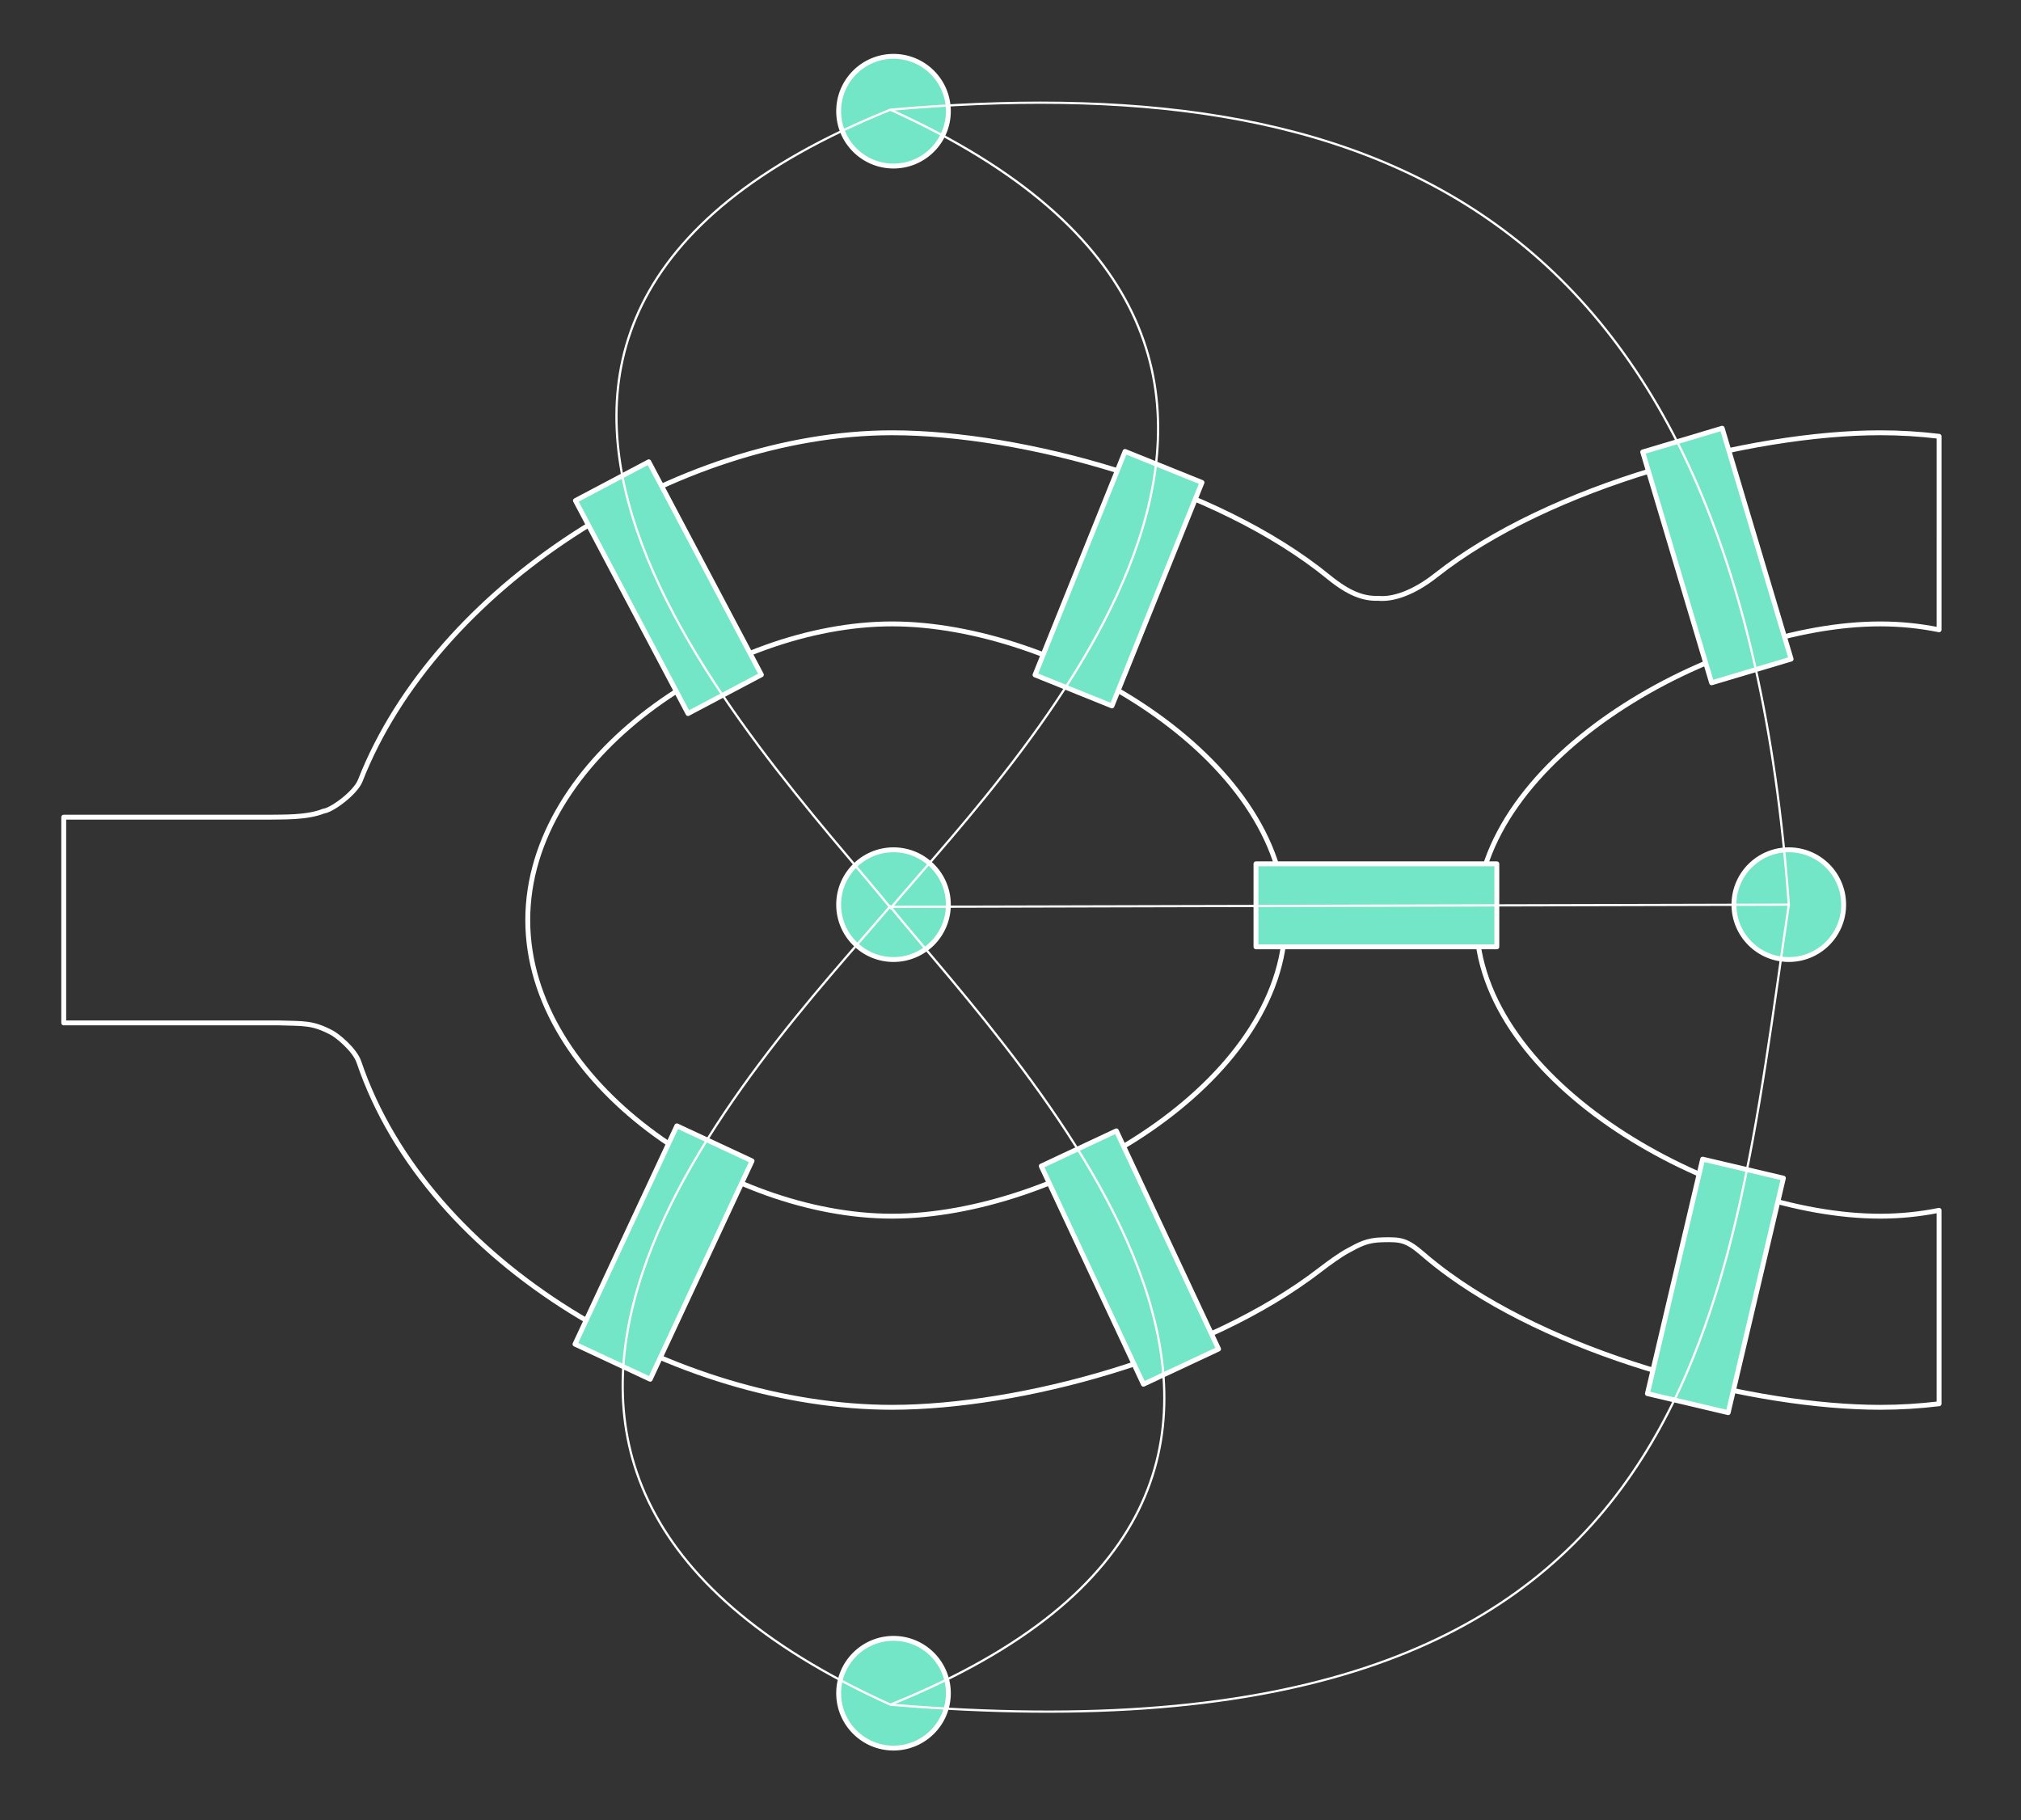 <?xml version="1.0" encoding="UTF-8" standalone="no"?>
<!-- Created with Inkscape (http://www.inkscape.org/) -->

<svg
   width="241mm"
   height="217mm"
   viewBox="0 0 241 217"
   version="1.1"
   id="svg5"
   inkscape:version="1.3 (0e150ed6c4, 2023-07-21)"
   sodipodi:docname="koenigsberg.svg"
   inkscape:export-filename="koenigsberg.pdf"
   inkscape:export-xdpi="400"
   inkscape:export-ydpi="400"
   xmlns:inkscape="http://www.inkscape.org/namespaces/inkscape"
   xmlns:sodipodi="http://sodipodi.sourceforge.net/DTD/sodipodi-0.dtd"
   xmlns="http://www.w3.org/2000/svg"
   xmlns:svg="http://www.w3.org/2000/svg">
  <rect x="0" y="0" width="241" height="217" fill="#333333" stroke="none"/>
  <sodipodi:namedview
     id="namedview7"
     pagecolor="#ffffff"
     bordercolor="#666666"
     borderopacity="1.0"
     inkscape:showpageshadow="2"
     inkscape:pageopacity="0.0"
     inkscape:pagecheckerboard="0"
     inkscape:deskcolor="#d1d1d1"
     inkscape:document-units="mm"
     showgrid="false"
     inkscape:zoom="0.5946522"
     inkscape:cx="475.90844"
     inkscape:cy="586.89769"
     inkscape:window-width="1920"
     inkscape:window-height="1043"
     inkscape:window-x="0"
     inkscape:window-y="0"
     inkscape:window-maximized="1"
     inkscape:current-layer="layer1" />
  <defs
     id="defs2" />
  <g
     inkscape:label="Layer 1"
     inkscape:groupmode="layer"
     id="layer1">
    <path
       id="circle346"
       style="fill:none;stroke:#ffffff;stroke-width:0.582;stroke-linejoin:round;stroke-miterlimit:10;stroke-dasharray:none;stroke-opacity:1"
       d="m 106.376,51.598 c -25.733,0.024 -54.433,18.535 -63.421,41.485 -0.561,1.433 -3.365,3.523 -4.383,3.629 -1.999,0.81 -4.992,0.684 -6.376,0.719 H 7.6 V 121.96 H 33.28 c 2.98,0.093 3.97,-0.051 6.275,1.164 0.552,0.27 2.728,1.976 3.247,3.503 8.226,24.251 37.855,41.142 63.575,41.166 15.198,-0.013 37.52,-5.972 51.018,-16.378 1.114,-0.858 2.432,-1.8 3.284,-2.262 1.451,-0.787 2.312,-1.301 4.22,-1.336 2.149,-0.049 2.836,0.022 4.773,1.699 0.963,0.833 1.986,1.641 3.062,2.423 13.875,10.082 36.535,15.842 51.476,15.854 2.376,0 4.719,-0.146 7.02,-0.423 v -23.066 c -2.269,0.458 -4.616,0.7 -7.02,0.7 -19.5,-7e-5 -48.156,-15.808 -48.156,-35.308 7e-5,-19.5 28.655,-35.308 48.156,-35.308 2.404,1e-5 4.751,0.242 7.02,0.7 V 52.021 c -2.302,-0.277 -4.644,-0.423 -7.02,-0.423 -15.505,0.013 -39.324,6.216 -53.009,17.015 -2.583,2.038 -5.069,2.906 -6.847,2.723 -1.762,0.066 -3.5,-0.562 -5.939,-2.552 C 145.044,57.879 121.963,51.612 106.376,51.598 Z m 0,22.789 c 19.5,7e-5 46.888,15.808 46.888,35.308 -7e-5,19.5 -27.387,35.308 -46.888,35.308 -19.5,-7e-5 -43.442,-15.808 -43.442,-35.308 6.9e-5,-19.5 23.942,-35.308 43.442,-35.308 z"
       sodipodi:nodetypes="csccccccscsscsscccccscccscscccccc" />
    <rect
       style="fill:#73e6c8;fill-opacity:1;stroke:#ffffff;stroke-width:0.582;stroke-linejoin:round;stroke-miterlimit:10;stroke-dasharray:none;stroke-opacity:1"
       id="rect1112"
       width="9.894"
       height="28.723"
       x="32.755"
       y="84.841"
       transform="rotate(-27.873)" />
    <rect
       style="fill:#73e6c8;fill-opacity:1;stroke:#ffffff;stroke-width:0.582;stroke-linejoin:round;stroke-miterlimit:10;stroke-dasharray:none;stroke-opacity:1"
       id="rect1112-3"
       width="9.894"
       height="28.723"
       x="144.554"
       y="-0.221"
       transform="rotate(21.949)" />
    <rect
       style="fill:#73e6c8;fill-opacity:1;stroke:#ffffff;stroke-width:0.582;stroke-linejoin:round;stroke-miterlimit:10;stroke-dasharray:none;stroke-opacity:1"
       id="rect1112-6"
       width="9.894"
       height="28.723"
       x="129.907"
       y="87.507"
       transform="rotate(25.017)" />
    <rect
       style="fill:#73e6c8;fill-opacity:1;stroke:#ffffff;stroke-width:0.582;stroke-linejoin:round;stroke-miterlimit:10;stroke-dasharray:none;stroke-opacity:1"
       id="rect1112-7"
       width="9.894"
       height="28.723"
       x="53.448"
       y="178.577"
       transform="rotate(-25.105)" />
    <rect
       style="fill:#73e6c8;fill-opacity:1;stroke:#ffffff;stroke-width:0.582;stroke-linejoin:round;stroke-miterlimit:10;stroke-dasharray:none;stroke-opacity:1"
       id="rect1112-5"
       width="9.894"
       height="28.723"
       x="102.992"
       y="-178.494"
       transform="rotate(90)" />
    <rect
       style="fill:#73e6c8;fill-opacity:1;stroke:#ffffff;stroke-width:0.582;stroke-linejoin:round;stroke-miterlimit:10;stroke-dasharray:none;stroke-opacity:1"
       id="rect1112-35"
       width="9.894"
       height="28.723"
       x="172.277"
       y="107.686"
       transform="rotate(-16.627)" />
    <rect
       style="fill:#73e6c8;fill-opacity:1;stroke:#ffffff;stroke-width:0.582;stroke-linejoin:round;stroke-miterlimit:10;stroke-dasharray:none;stroke-opacity:1"
       id="rect1112-62"
       width="9.894"
       height="28.723"
       x="229.31"
       y="87.98"
       transform="rotate(13.252)" />
    <circle
       style="fill:#73e6c8;fill-opacity:1;stroke:#ffffff;stroke-width:0.582;stroke-linejoin:round;stroke-miterlimit:10;stroke-dasharray:none;stroke-opacity:1"
       id="path1234"
       cx="106.549"
       cy="107.861"
       r="6.542" />
    <circle
       style="fill:#73e6c8;fill-opacity:1;stroke:#ffffff;stroke-width:0.582;stroke-linejoin:round;stroke-miterlimit:10;stroke-dasharray:none;stroke-opacity:1"
       id="circle1250"
       cx="106.549"
       cy="13.258"
       r="6.542" />
    <circle
       style="fill:#73e6c8;fill-opacity:1;stroke:#ffffff;stroke-width:0.582;stroke-linejoin:round;stroke-miterlimit:10;stroke-dasharray:none;stroke-opacity:1"
       id="circle1252"
       cx="106.549"
       cy="201.88"
       r="6.542" />
    <circle
       style="fill:#73e6c8;fill-opacity:1;stroke:#ffffff;stroke-width:0.582;stroke-linejoin:round;stroke-miterlimit:10;stroke-dasharray:none;stroke-opacity:1"
       id="circle1254"
       cx="213.311"
       cy="107.861"
       r="6.542" />
    <path
       style="fill:none;stroke:#ffffff;stroke-width:0.265px;stroke-linecap:butt;stroke-linejoin:miter;stroke-opacity:1"
       d="m 106.175,13.081 c -64.9,26.181 -15.716,75.787 0.036,95.176 15.941,-18.704 63.019,-66.695 -0.036,-95.176 z"
       id="path1321"
       sodipodi:nodetypes="ccc" />
    <path
       style="fill:none;stroke:#ffffff;stroke-width:0.265px;stroke-linecap:butt;stroke-linejoin:miter;stroke-opacity:1"
       d="m 106.18,203.244 c 64.9,-26.181 15.716,-75.787 -0.036,-95.176 -15.941,18.704 -63.019,66.695 0.036,95.176 z"
       id="path1323"
       sodipodi:nodetypes="ccc" />
    <path
       style="fill:none;stroke:#ffffff;stroke-width:0.265px;stroke-linecap:butt;stroke-linejoin:miter;stroke-opacity:1"
       d="m 106.099,108.121 107.212,-0.26 C 207.189,23.047 162.186,8.164 106.175,13.081"
       id="path1325"
       sodipodi:nodetypes="ccc" />
    <path
       style="fill:none;stroke:#ffffff;stroke-width:0.265px;stroke-linecap:butt;stroke-linejoin:miter;stroke-opacity:1"
       d="m 213.311,107.861 c -7.403,50.249 -10.13,103.547 -107.131,95.383"
       id="path1327"
       sodipodi:nodetypes="cc" />
  </g>
</svg>
